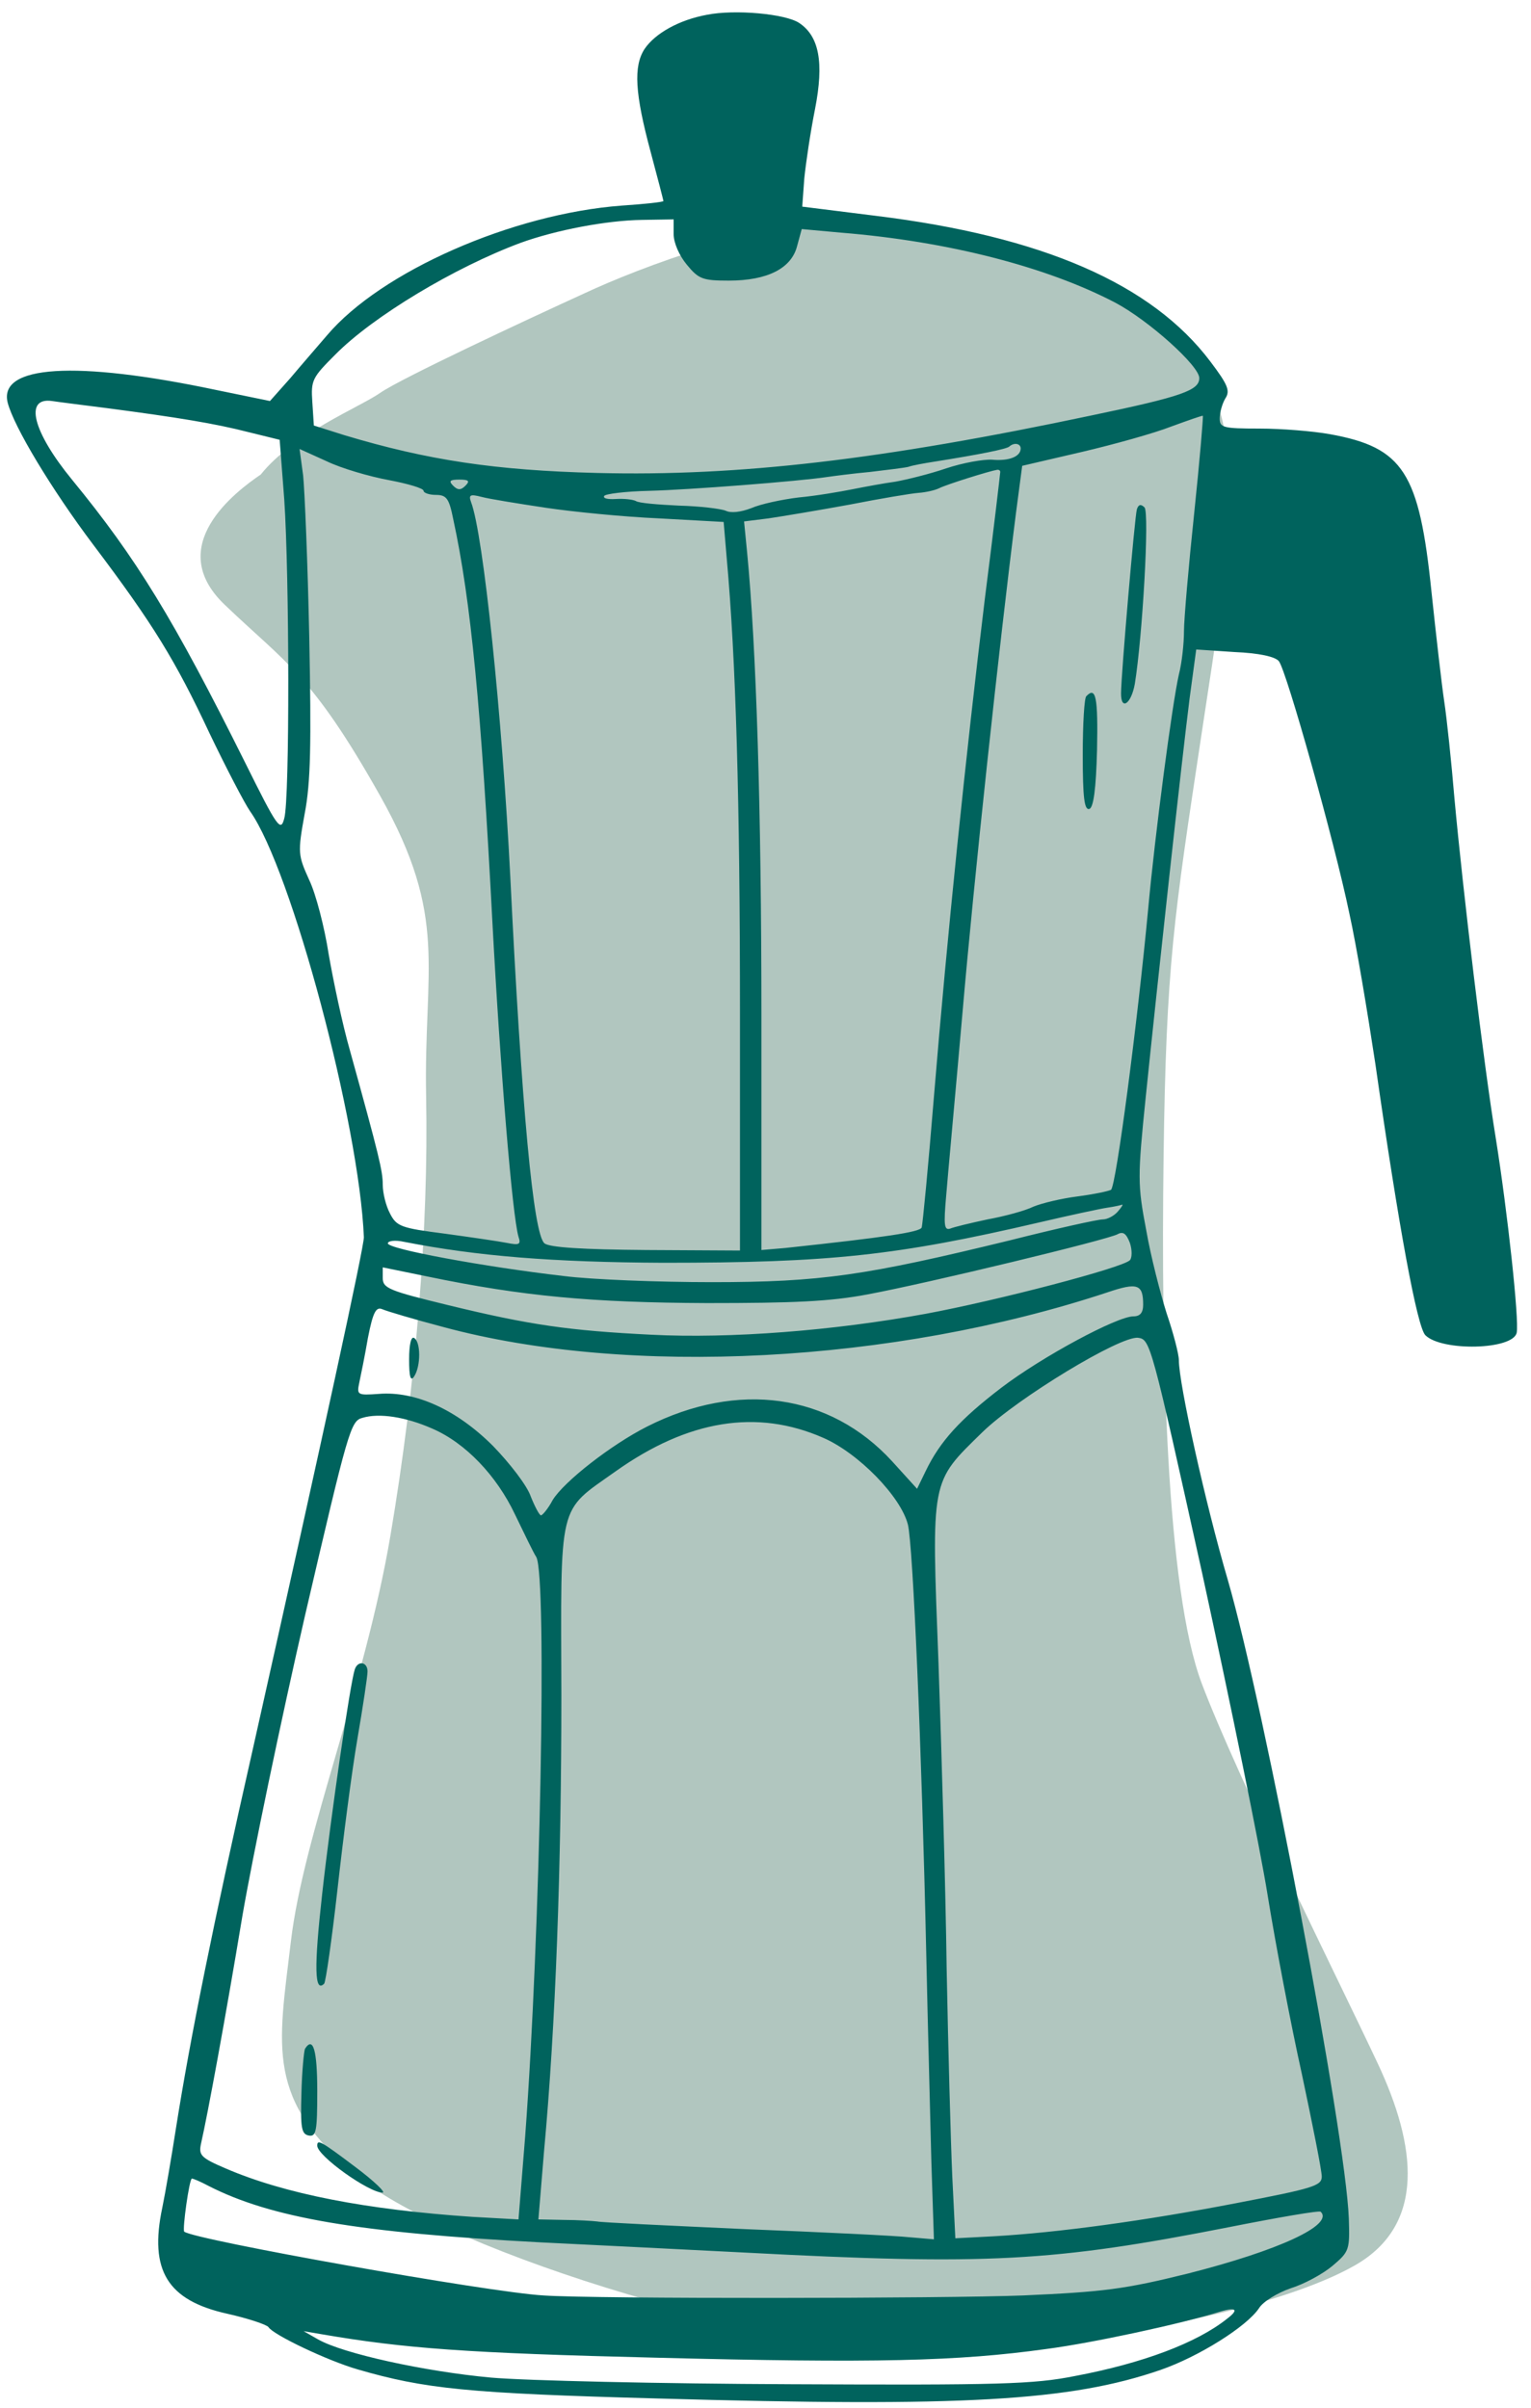 <svg width="300" height="472" viewBox="0 0 300 472" fill="none" xmlns="http://www.w3.org/2000/svg">
<path d="M74.5 77C70.5 79.8 57.5 85 51.1 93C46.2 96.332 32 107 44 118.5C56 130 61 132 74.5 156C88 180 83 189.5 83.5 215C84 240.5 81.5 271.5 76.5 301C71.5 330.5 59.5 359.5 57 380.5C54.5 401.5 52 411.5 70 426.5C88 441.5 154.5 462 187 460.5C219.5 459 251.5 452 265.5 444C279.5 436 277.5 420.5 270 404.5C262.5 388.5 242.5 348.5 235.5 330C228.5 311.5 227.5 265 228 227C228.5 189 230 180 235.5 143.5C241 107 246 81.5 231 66.5C216 51.5 186.5 45.5 166.5 44C150.5 42.8 125.167 52.5 114.5 57.5C102.833 62.833 78.5 74.2 74.5 77Z" fill="#B1C6BF"/>
<path d="M138.5 2.9C133.1 3.9 128.4 6.5 126.3 9.6C124.1 13 124.4 18.3 127.5 29.8C128.9 35 130 39.3 130 39.4C130 39.6 126.3 40 121.8 40.3C100.4 41.9 74.7 53.2 64.1 65.7C62.3 67.8 59 71.6 56.9 74.1L52.9 78.6L42.2 76.4C14.7 70.6 -0.3 71.6 1.5 78.9C2.7 83.6 10.1 95.9 18.3 106.8C30 122.3 34.4 129.5 41 143.6C44.3 150.5 47.9 157.4 49 159C57.1 170.4 70.4 220.3 71.3 242.5C71.3 244.5 63.5 280.5 49.5 343C41.8 377 37.3 399.3 34.5 417C33.6 422.8 32.4 429.8 31.8 432.7C29.2 445 32.8 450.9 44.6 453.5C48.6 454.4 52.2 455.6 52.6 456.1C53.5 457.6 64.2 462.7 70.1 464.4C83.2 468.2 91.6 469.1 129 470.1C188.8 471.8 209.7 470.6 227.4 464.5C234.9 461.9 244.3 456 246.7 452.4C247.5 451.1 250.3 449.4 252.9 448.5C255.5 447.7 259.2 445.7 261.1 444.1C264.4 441.3 264.5 441 264.3 434.8C263.7 418.4 247.8 334.6 240.6 309.7C236.2 294.7 231 271.2 231 266.6C231 265.4 229.9 261.2 228.6 257.4C227.4 253.6 225.5 246.3 224.6 241.1C222.9 232.2 222.9 230.7 224.5 215.1C226.8 192.6 231.6 148.7 233.1 136.9L234.4 127.3L241.9 127.8C246.7 128 249.9 128.7 250.6 129.6C252.1 131.5 261.5 165 264.4 179C265.8 185.3 268 198.6 269.5 208.5C274.1 240.7 277.7 260.1 279.3 261.7C282.5 264.9 296.5 264.6 297.2 261.2C297.7 258.7 295.4 237.5 293.1 223.1C290.7 208.4 286.7 175 285 156.5C284.4 149.3 283.5 140.8 283 137.5C282.5 134.2 281.4 124.5 280.5 116C278.1 92.6 275 87.7 260.6 85.1C257.3 84.5 251.1 84 246.8 84C239.6 84 239 83.8 239 82C239 80.9 239.5 79.1 240.1 78.1C241.1 76.6 240.6 75.4 237.2 70.9C225.7 55.6 204.2 46.3 171.6 42.3L157.2 40.5L157.6 35C157.9 32 158.8 25.9 159.7 21.4C161.5 12.2 160.5 7.1 156.6 4.5C153.9 2.7 144 1.8 138.5 2.9ZM132 45.9C132 47.6 133.1 50.1 134.6 51.9C136.9 54.7 137.7 55 142.8 55C150.4 55 155.1 52.6 156.2 48.2L157.1 44.9L164.8 45.6C185.8 47.3 205.1 52.3 218.5 59.3C225.1 62.8 235 71.7 235 74.1C235 76.5 231.7 77.7 214 81.4C172.9 90.1 144.8 93.4 117 92.7C97.1 92.2 83.8 90.2 67.5 85.3L61.5 83.4L61.2 78.8C60.9 74.5 61.2 74 65.7 69.5C73.1 62 89.1 52.4 102 47.6C108.9 45.1 118.8 43.2 125.8 43.1L132 43V45.9ZM21 80C34.7 81.8 42.1 83 48.7 84.7L54.8 86.2L55.7 97.9C56.7 112.7 56.8 156.6 55.7 160.4C55 163.1 54.4 162.3 48 149.4C34 121.3 26.8 109.5 14.1 94C6.4 84.6 4.7 77.8 10.2 78.6C11.5 78.8 16.3 79.4 21 80ZM234 100.6C232.9 111 232 121.4 232 123.7C232 126.1 231.6 129.9 231 132.2C229.7 137.9 226.3 163.7 225 178C222.9 200.4 218.7 232.5 217.7 233.2C217.1 233.5 214.2 234.1 211.1 234.5C208 234.9 204.2 235.8 202.5 236.5C200.9 237.3 196.8 238.4 193.5 239C190.2 239.7 186.9 240.5 186.2 240.8C185 241.2 184.9 240.1 185.4 234.4C185.7 230.6 187.2 214.5 188.6 198.5C190.8 172.9 195.8 126.3 199.1 100.4L200.3 91.3L211.9 88.6C218.3 87.1 226.2 84.9 229.5 83.6C232.8 82.4 235.6 81.4 235.7 81.5C235.8 81.6 235.1 90.1 234 100.6ZM200 87.9C200 89.5 197.7 90.4 194.4 90.1C192.7 90 188.7 90.7 185.4 91.8C182.2 92.9 177.7 94 175.5 94.4C173.3 94.7 169.5 95.4 167 95.9C164.5 96.4 159.8 97.2 156.5 97.5C153.2 97.9 149 98.8 147.2 99.6C145.1 100.4 143.2 100.6 142.2 100.1C141.2 99.7 137.1 99.2 133 99.1C128.9 98.9 125.1 98.6 124.6 98.2C124 97.9 122.3 97.7 120.7 97.8C119.1 97.9 118.1 97.7 118.4 97.2C118.6 96.8 122.6 96.3 127.2 96.2C135.2 96 156.8 94.3 162 93.5C163.4 93.3 167.2 92.8 170.5 92.5C173.8 92.1 177.2 91.7 178 91.5C178.8 91.2 181.1 90.8 183 90.5C191.8 89.1 197.4 88 197.8 87.5C198.7 86.7 200 86.9 200 87.9ZM76.2 94.1C79.9 94.8 83 95.7 83 96.2C83 96.6 84.1 97 85.4 97C87.5 97 88 97.7 88.8 101.7C92.3 117.8 94.3 138.9 96.5 181C98 209.2 100.4 238.4 101.6 242.4C102.1 243.9 101.8 244.1 99.3 243.6C97.8 243.3 92.3 242.5 87.2 241.8C78.6 240.7 77.7 240.4 76.4 237.8C75.6 236.3 75 233.8 75 232.2C75 229.5 74.3 226.6 68.6 206C67.1 200.8 65.3 192.2 64.4 187C63.6 181.8 61.9 175.2 60.6 172.5C58.4 167.6 58.3 167.2 59.7 159.5C60.9 153.3 61 145.7 60.6 125C60.3 110.4 59.7 96.1 59.4 93.2L58.7 88L64 90.4C66.9 91.8 72.4 93.4 76.2 94.1ZM196 92.5C196 92.7 194.7 103.9 193 117.2C189.3 147.6 185.6 183.3 183 215C181.9 228.5 180.8 240 180.6 240.6C180.2 241.5 173.5 242.5 153.9 244.6L149.2 245V199.3C149.2 158.6 148.2 126.9 146.4 108.3L145.8 102.2L150.6 101.6C153.3 101.2 160.5 100 166.5 98.9C172.6 97.7 178.6 96.7 180 96.6C181.4 96.5 183.2 96.1 184 95.7C185.6 94.9 194 92.3 195.3 92.1C195.7 92 196 92.2 196 92.5ZM91.2 95.2C90.3 96.1 89.7 96.1 88.8 95.2C87.9 94.3 88.1 94 90 94C91.9 94 92.1 94.3 91.2 95.2ZM106.8 99.5C112.1 100.3 122.2 101.3 129.1 101.6L141.8 102.3L142.4 109.4C144.2 129.3 145 156.9 145 198.8V245.1L126.6 245C114.2 244.9 107.7 244.5 106.7 243.7C104.5 242 102.2 216.9 100 172C98.4 140.3 94.7 104.6 92.3 98.4C91.8 97 92.1 96.8 94.4 97.4C95.9 97.8 101.5 98.7 106.8 99.5ZM219 237.5C218.3 238.3 217 239 216.1 239C215.1 239 207 240.8 197.9 243.1C169.6 250 160.9 251.3 139.5 251.3C129.1 251.3 116 250.8 110.5 250.1C94.9 248.3 76 244.8 76 243.7C76 243.2 77.4 243 79.2 243.4C93.5 246.2 108.3 247.4 130 247.5C162.6 247.5 175.7 246.1 203.6 239.6C209.6 238.2 215.6 236.9 217 236.7C218.4 236.5 219.7 236.2 219.9 236.1C220.1 236.1 219.7 236.7 219 237.5ZM221.4 247C219.9 248.5 195.4 254.9 181.4 257.5C163.4 260.8 143.1 262.4 127.6 261.6C111.5 260.8 103.8 259.7 87.8 255.8C76.3 253 75 252.5 75 250.5V248.4L83.8 250.2C102.6 254.1 116.1 255.3 138.5 255.4C155.5 255.4 162.6 255.1 170 253.7C181.8 251.5 217 243 219 241.9C220.1 241.3 220.7 241.8 221.4 243.6C221.9 245.1 221.8 246.6 221.4 247ZM224 255.7C224 257.3 223.4 258 222.1 258C218.9 258 204.2 265.9 196.2 272C188.1 278.2 184.2 282.5 181.4 288.3L179.7 291.8L174.8 286.4C162.6 273.1 144.6 270.6 126.8 279.6C119.7 283.2 110.5 290.4 108.3 294C107.4 295.7 106.3 297 106 297C105.7 297 104.8 295.3 104 293.3C103.3 291.2 99.9 286.8 96.6 283.4C89.5 276.3 81.4 272.6 74.2 273.2C70 273.5 69.9 273.4 70.4 271C70.7 269.6 71.5 265.7 72.1 262.2C73.1 257.1 73.7 256.1 74.9 256.6C75.8 257 81.2 258.6 86.9 260.1C123.2 269.9 175 267.2 217 253.3C222.9 251.3 224 251.7 224 255.7ZM235.6 308.5C241.1 333.8 246.9 362.1 248.4 371.5C249.9 380.8 252.9 396.6 255.1 406.5C257.2 416.4 259 425.4 259 426.6C259 428.4 257.4 428.9 242.3 431.8C224.2 435.3 207.1 437.6 194.8 438.3L187.2 438.7L186.6 426.6C186.3 419.9 185.8 401.7 185.5 386C185.3 370.3 184.5 343.3 183.9 326C182.5 289.5 182.3 290.7 192.5 280.7C199.4 274 219.5 261.8 223 262.2C225.4 262.5 225.6 263.3 235.6 308.5ZM84.7 280C91.2 282.8 97.3 289.2 100.9 296.8C102.7 300.5 104.5 304.3 105.1 305.2C107.2 309.2 105.9 378.8 102.9 418.8L101.6 435L92.6 434.5C71.8 433.1 55.8 430 44.2 425C39.3 422.9 38.9 422.4 39.4 420.1C40.7 414.4 44.2 395.4 47.5 375.5C49.5 363.9 55 337.4 59.8 316.5C68.2 280.4 68.7 278.5 71 277.9C74.3 276.9 79.5 277.7 84.7 280ZM161.3 281.8C168.2 284.8 176.5 293.3 177.9 298.8C178.9 302.8 180.6 342.3 181.5 383C181.8 397 182.3 415.3 182.5 423.7L183 438.9L178.3 438.5C175.6 438.2 161.1 437.5 146 436.9C130.9 436.2 117.8 435.6 117 435.4C116.2 435.3 113.2 435.1 110.5 435.1L105.5 435L106.6 421.7C108.9 396.8 110 365.8 110 332.4C109.9 293.8 109.2 296.5 120.6 288.4C134.8 278.3 148.3 276.1 161.3 281.8ZM40.8 428.4C53.1 434.7 70.2 437.6 106 439.5C112.3 439.8 130.3 440.7 146 441.5C193.4 444 206.3 443.3 240.9 436.5C250.5 434.6 258.6 433.2 258.8 433.5C261.4 436.1 250.5 441.1 232.8 445.6C220.3 448.7 216.2 449.2 200.5 449.9C185.5 450.5 116.7 450.6 106.5 449.9C95.8 449.3 38.1 439 36.1 437.4C35.7 437 37.1 427 37.6 427C37.9 427 39.3 427.6 40.8 428.4ZM240.4 454.5C234.5 459.2 223.9 463.2 210.6 465.7C202.6 467.3 195.8 467.5 155 467.3C129.4 467.2 103 466.6 96.2 466C83.2 464.8 67.2 461.3 62.3 458.5L59.5 456.9L63 457.5C79.3 460.3 91.5 461.2 128.5 462.1C171.6 463.2 187.7 462.8 205 460.4C214.2 459.2 231.7 455.4 239 453.1C242.3 452.1 242.8 452.7 240.4 454.5Z" fill="#00635D"/>
<path d="M222.766 99.851C222.366 101.151 219.666 132.351 219.666 135.951C219.666 139.351 221.666 137.951 222.366 134.051C223.866 124.851 225.266 100.451 224.266 99.451C223.566 98.751 223.066 98.851 222.766 99.851Z" fill="#00635D"/>
<path d="M212.866 136.451C212.466 136.751 212.166 141.951 212.166 147.951C212.166 156.251 212.466 158.851 213.466 158.551C214.266 158.251 214.766 154.751 214.966 146.951C215.166 136.751 214.766 134.451 212.866 136.451Z" fill="#00635D"/>
<path d="M80.166 266.451C80.166 269.951 80.466 270.851 81.166 269.751C82.466 267.751 82.466 263.051 81.166 262.251C80.566 261.851 80.166 263.451 80.166 266.451Z" fill="#00635D"/>
<path d="M59.766 401.551C59.566 401.951 59.166 405.951 59.066 410.251C58.866 417.051 59.066 418.251 60.466 418.551C61.966 418.851 62.166 417.751 62.166 409.851C62.166 401.851 61.366 399.051 59.766 401.551Z" fill="#00635D"/>
<path d="M62.166 420.551C62.166 422.551 72.266 429.751 74.966 429.751C75.666 429.751 73.266 427.451 69.666 424.751C62.766 419.551 62.166 419.251 62.166 420.551Z" fill="#00635D"/>
<path d="M69.519 327.2C68.619 329.9 64.819 355.9 63.119 371.3C61.519 385.6 61.619 390.7 63.519 388.8C63.819 388.5 65.019 380.2 66.119 370.4C67.219 360.5 68.919 347.3 70.019 340.9C71.119 334.5 72.019 328.5 72.019 327.6C72.019 325.7 70.119 325.4 69.519 327.2Z" fill="#00635D"/>
</svg>
